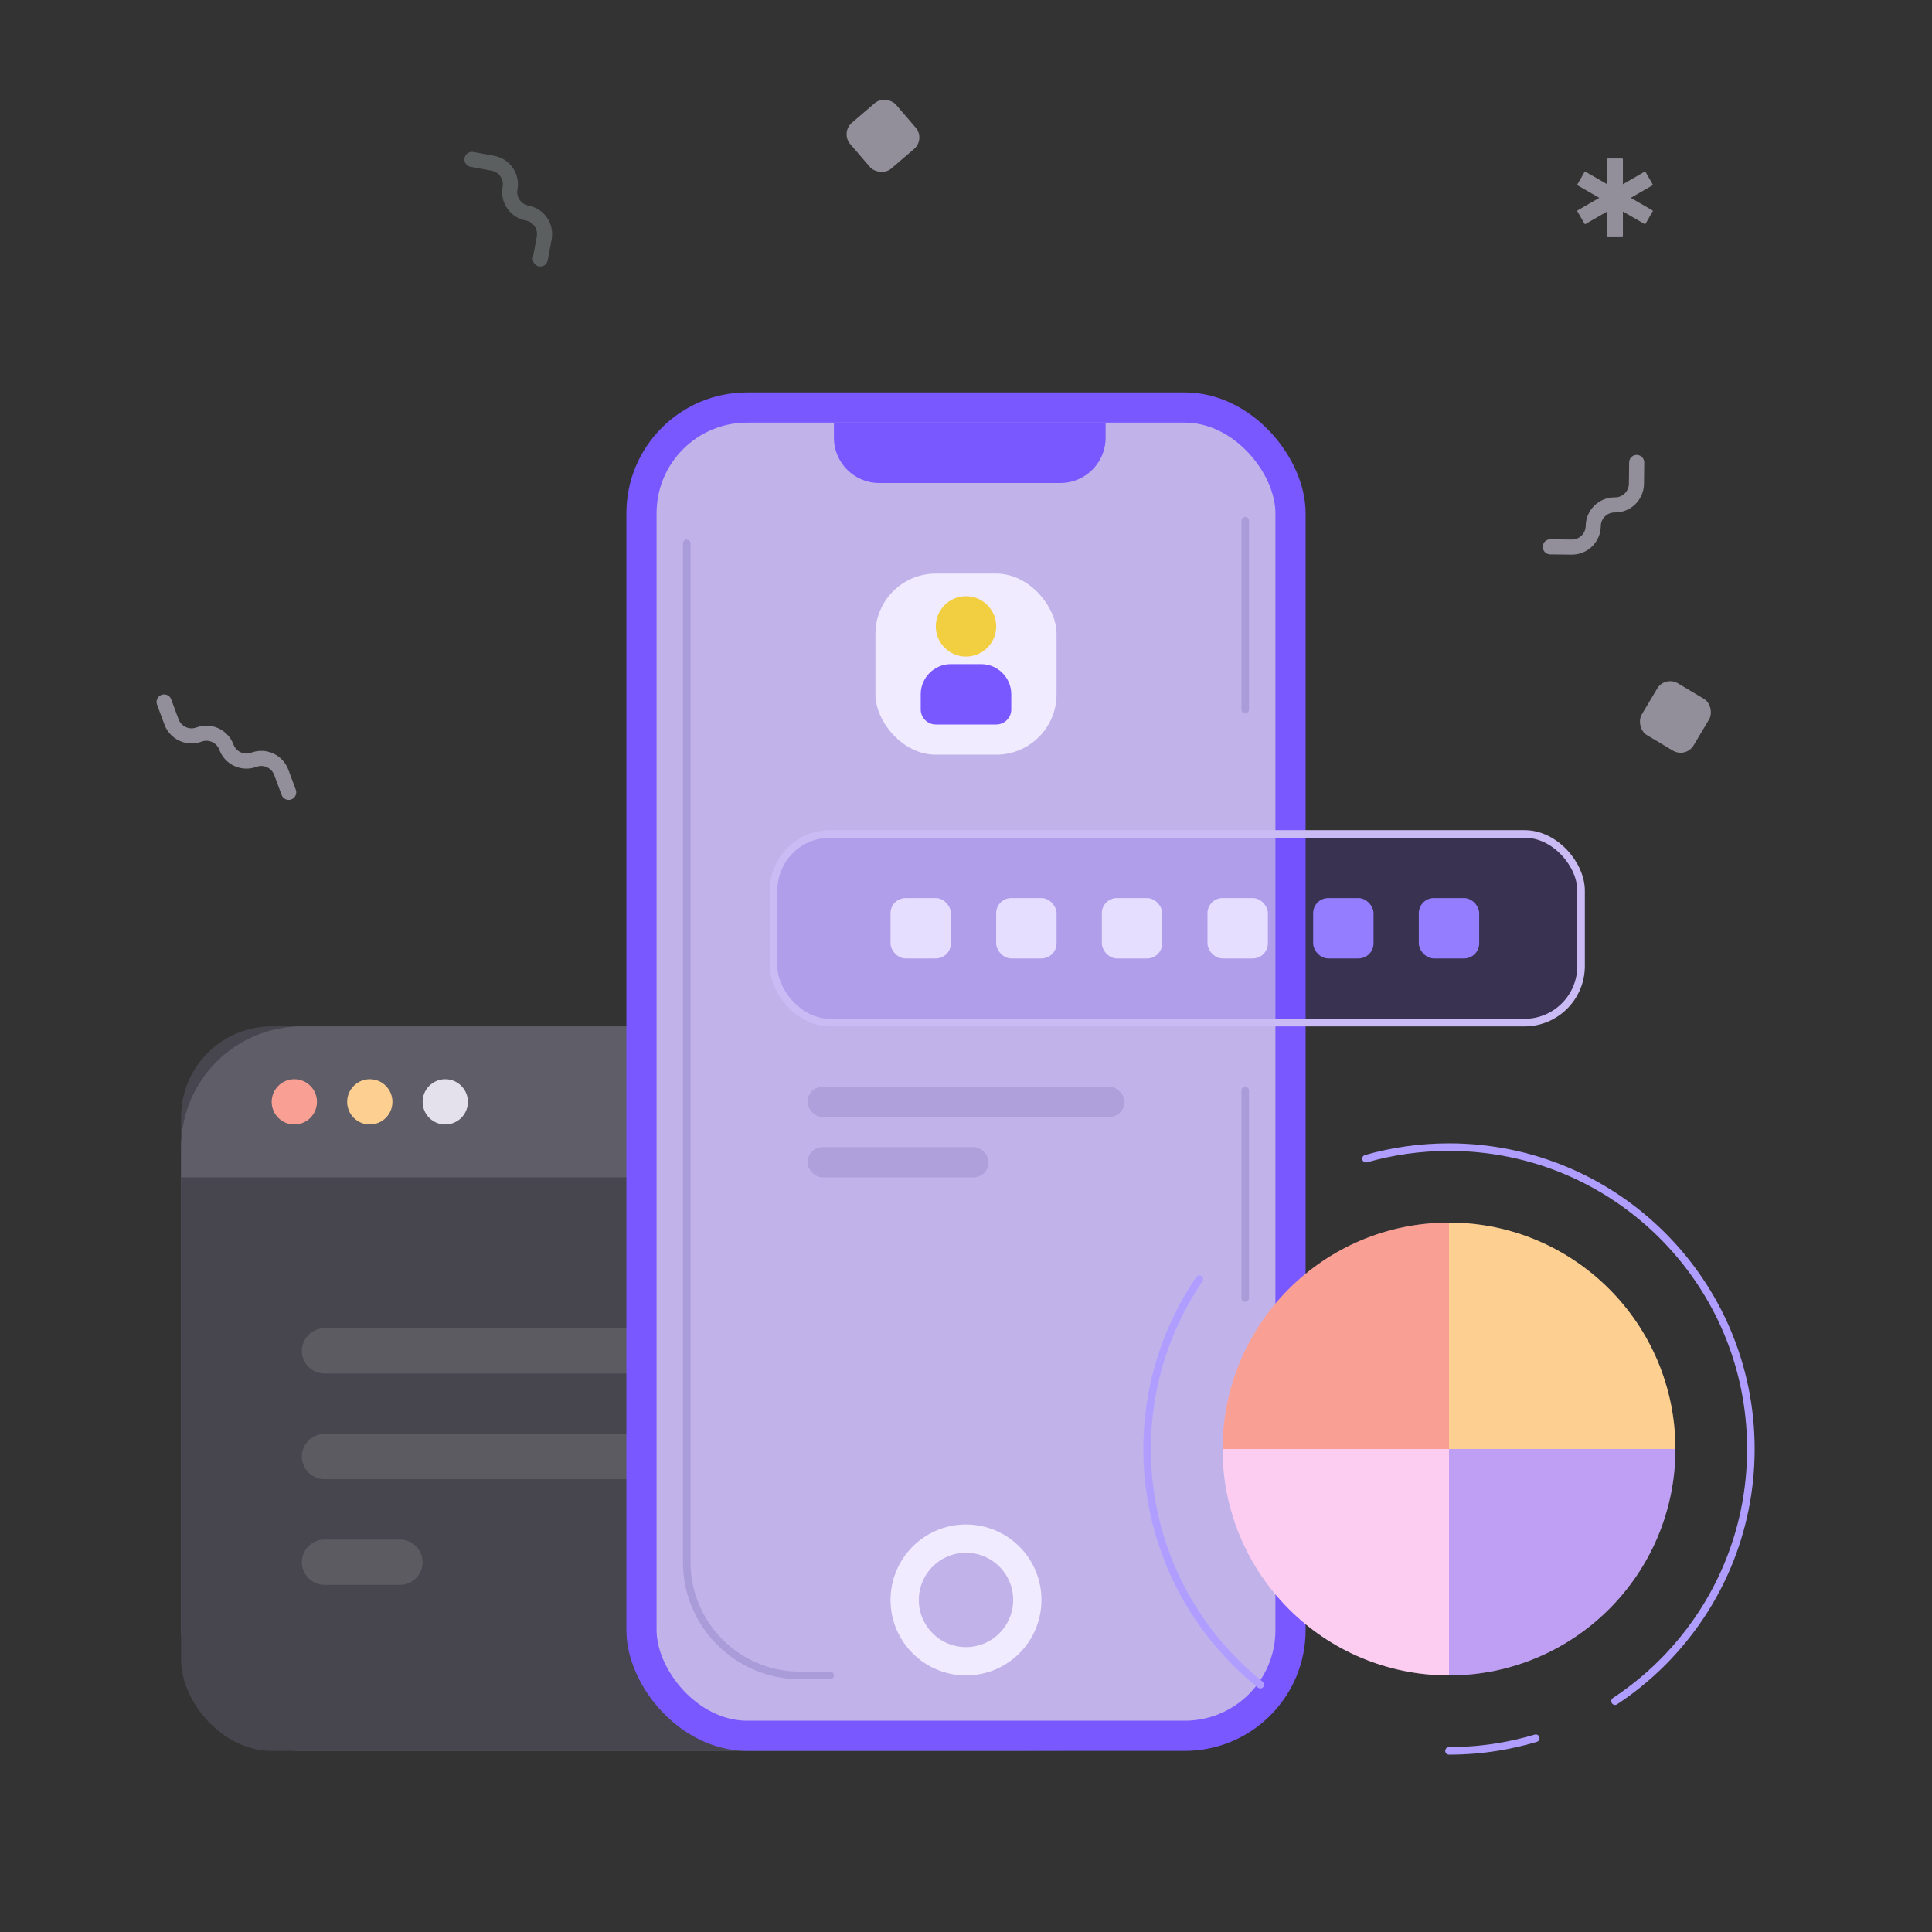 <svg width="256" height="256" viewBox="0 0 256 256" fill="none" xmlns="http://www.w3.org/2000/svg">
<rect x="0" y="0" width="256" height="256" fill="#333333" stroke="none"/>
<rect x="24" y="136" width="128" height="96" rx="16" fill="#5B5F81"/>
<rect x="24" y="136" width="128" height="96" rx="12" fill="#47464E"/>
<path d="M24 152C24 143.163 31.163 136 40 136H136C144.837 136 152 143.163 152 152V156H24V152Z" fill="#5F5D67"/>
<path d="M40 179C40 177.343 41.343 176 43 176H85C86.657 176 88 177.343 88 179C88 180.657 86.657 182 85 182H43C41.343 182 40 180.657 40 179Z" fill="#F7F8F8" fill-opacity="0.12"/>
<path d="M40 193C40 191.343 41.343 190 43 190H117C118.657 190 120 191.343 120 193C120 194.657 118.657 196 117 196H43C41.343 196 40 194.657 40 193Z" fill="#F7F8F8" fill-opacity="0.12"/>
<path d="M40 207C40 205.343 41.343 204 43 204H53C54.657 204 56 205.343 56 207C56 208.657 54.657 210 53 210H43C41.343 210 40 208.657 40 207Z" fill="#F7F8F8" fill-opacity="0.12"/>
<circle cx="39" cy="146" r="3" fill="#FA9F94"/>
<circle cx="49" cy="146" r="3" fill="#FDCF90"/>
<circle cx="59" cy="146" r="3" fill="#E5E1EC"/>
<rect x="85" y="54" width="86" height="176" rx="14" fill="#C1B2EA" stroke="#7958FF" stroke-width="4"/>
<path d="M91 72V207C91 215.284 97.716 222 106 222H110M165 69V94M165 172V144.5" stroke="#AA9BD9" stroke-linecap="round"/>
<path d="M110.5 56H146.5V58C146.5 61.314 143.814 64 140.5 64H116.5C113.186 64 110.5 61.314 110.5 58V56Z" fill="#7958FF"/>
<circle cx="128" cy="212" r="8.125" stroke="#F0EBFF" stroke-width="3.75"/>
<rect x="102.5" y="110.5" width="107" height="25" rx="7.5" fill="#5D34F2" fill-opacity="0.16"/>
<rect x="118" y="119" width="8" height="8" rx="2" fill="#E6DEFF"/>
<rect x="132" y="119" width="8" height="8" rx="2" fill="#E6DEFF"/>
<rect x="146" y="119" width="8" height="8" rx="2" fill="#E6DEFF"/>
<rect x="160" y="119" width="8" height="8" rx="2" fill="#E6DEFF"/>
<rect x="174" y="119" width="8" height="8" rx="2" fill="#947DFF"/>
<rect x="188" y="119" width="8" height="8" rx="2" fill="#947DFF"/>
<rect x="102.5" y="110.5" width="107" height="25" rx="7.5" stroke="#CBBBF4"/>
<path d="M192 232C194.213 232 196.385 231.82 198.5 231.475C200.205 231.196 201.874 230.809 203.5 230.322M181 153.532C184.495 152.534 188.185 152 192 152C214.091 152 232 169.909 232 192C232 197.496 230.892 202.733 228.886 207.5C227.768 210.158 226.37 212.671 224.73 215C223.598 216.608 222.351 218.129 221 219.55C220.014 220.588 218.973 221.573 217.881 222.5C216.649 223.546 215.353 224.519 214 225.412M158.923 169.5C157.945 170.936 157.057 172.439 156.269 174C153.538 179.41 152 185.526 152 192C152 201.87 155.575 210.905 161.5 217.881C163.158 219.833 165 221.624 167 223.227" stroke="#AF9EFF" stroke-linecap="round"/>
<circle opacity="0.2" cx="192" cy="192" r="30" fill="#E5E5E5"/>
<path fill-rule="evenodd" clip-rule="evenodd" d="M192 162V192H162C162 175.431 175.431 162 192 162Z" fill="#FA9F94"/>
<path fill-rule="evenodd" clip-rule="evenodd" d="M192 222V192H222C222 208.569 208.569 222 192 222Z" fill="#BE9FF3"/>
<path fill-rule="evenodd" clip-rule="evenodd" d="M192 162V192H222C222 175.431 208.569 162 192 162Z" fill="#FDCF90"/>
<path fill-rule="evenodd" clip-rule="evenodd" d="M192 222V192H162C162 208.569 175.431 222 192 222Z" fill="#FCCCF1"/>
<rect x="116" y="76" width="24" height="24" rx="8" fill="#F0EBFF"/>
<circle cx="128" cy="83" r="4" fill="#F2CE41"/>
<path d="M122 92C122 89.791 123.791 88 126 88H130C132.209 88 134 89.791 134 92V94C134 95.105 133.105 96 132 96H124C122.895 96 122 95.105 122 94V92Z" fill="#7958FF"/>
<rect x="107" y="144" width="42" height="4" rx="2" fill="#AF9FDB"/>
<rect x="107" y="152" width="24" height="4" rx="2" fill="#AF9FDB"/>
<rect x="111.359" y="17.574" width="8" height="8" rx="2" transform="rotate(-40.65 111.359 17.574)" fill="#928F9A"/>
<rect x="220.613" y="89.517" width="8" height="8" rx="2" transform="rotate(30.813 220.613 89.517)" fill="#928F9A"/>
<path fill-rule="evenodd" clip-rule="evenodd" d="M212.957 21.105C212.957 21.048 213.003 21.001 213.061 21.001H214.939C214.996 21.001 215.043 21.048 215.043 21.105V24.41L217.904 22.758C217.954 22.729 218.018 22.746 218.047 22.796L218.986 24.422C219.014 24.471 218.997 24.535 218.947 24.564L216.086 26.216L218.947 27.869C218.997 27.897 219.014 27.961 218.986 28.011L218.047 29.637C218.018 29.687 217.954 29.704 217.904 29.675L215.043 28.023V31.327C215.043 31.385 214.996 31.432 214.939 31.432H213.061C213.003 31.432 212.957 31.385 212.957 31.327V28.023L210.095 29.675C210.045 29.704 209.981 29.687 209.952 29.637L209.014 28.011C208.985 27.961 209.002 27.897 209.052 27.869L211.913 26.216L209.052 24.564C209.002 24.535 208.985 24.471 209.014 24.422L209.952 22.796C209.981 22.746 210.045 22.729 210.095 22.758L212.957 24.41V21.105Z" fill="#928F9A"/>
<path d="M21.746 93.012L22.729 95.664C23.272 97.128 24.9 97.876 26.364 97.332V97.332C27.829 96.789 29.456 97.536 30 99.001V99.001C30.543 100.466 32.17 101.213 33.635 100.67V100.67C35.1 100.127 36.727 100.874 37.27 102.338L38.254 104.99" stroke="#928F9A" stroke-width="2" stroke-linecap="round" stroke-linejoin="round"/>
<path d="M205.424 72.459L208.252 72.492C209.814 72.51 211.095 71.259 211.114 69.697V69.697C211.132 68.135 212.413 66.884 213.975 66.902V66.902C215.537 66.921 216.818 65.669 216.837 64.107L216.87 61.279" stroke="#928F9A" stroke-width="2" stroke-linecap="round" stroke-linejoin="round"/>
<path d="M71.596 34.309L72.112 31.528C72.397 29.993 71.384 28.516 69.848 28.231V28.231C68.312 27.946 67.298 26.47 67.584 24.934V24.934C67.869 23.398 66.855 21.922 65.319 21.636L62.538 21.12" stroke="#5C5F60" stroke-width="2" stroke-linecap="round" stroke-linejoin="round"/>
</svg>
